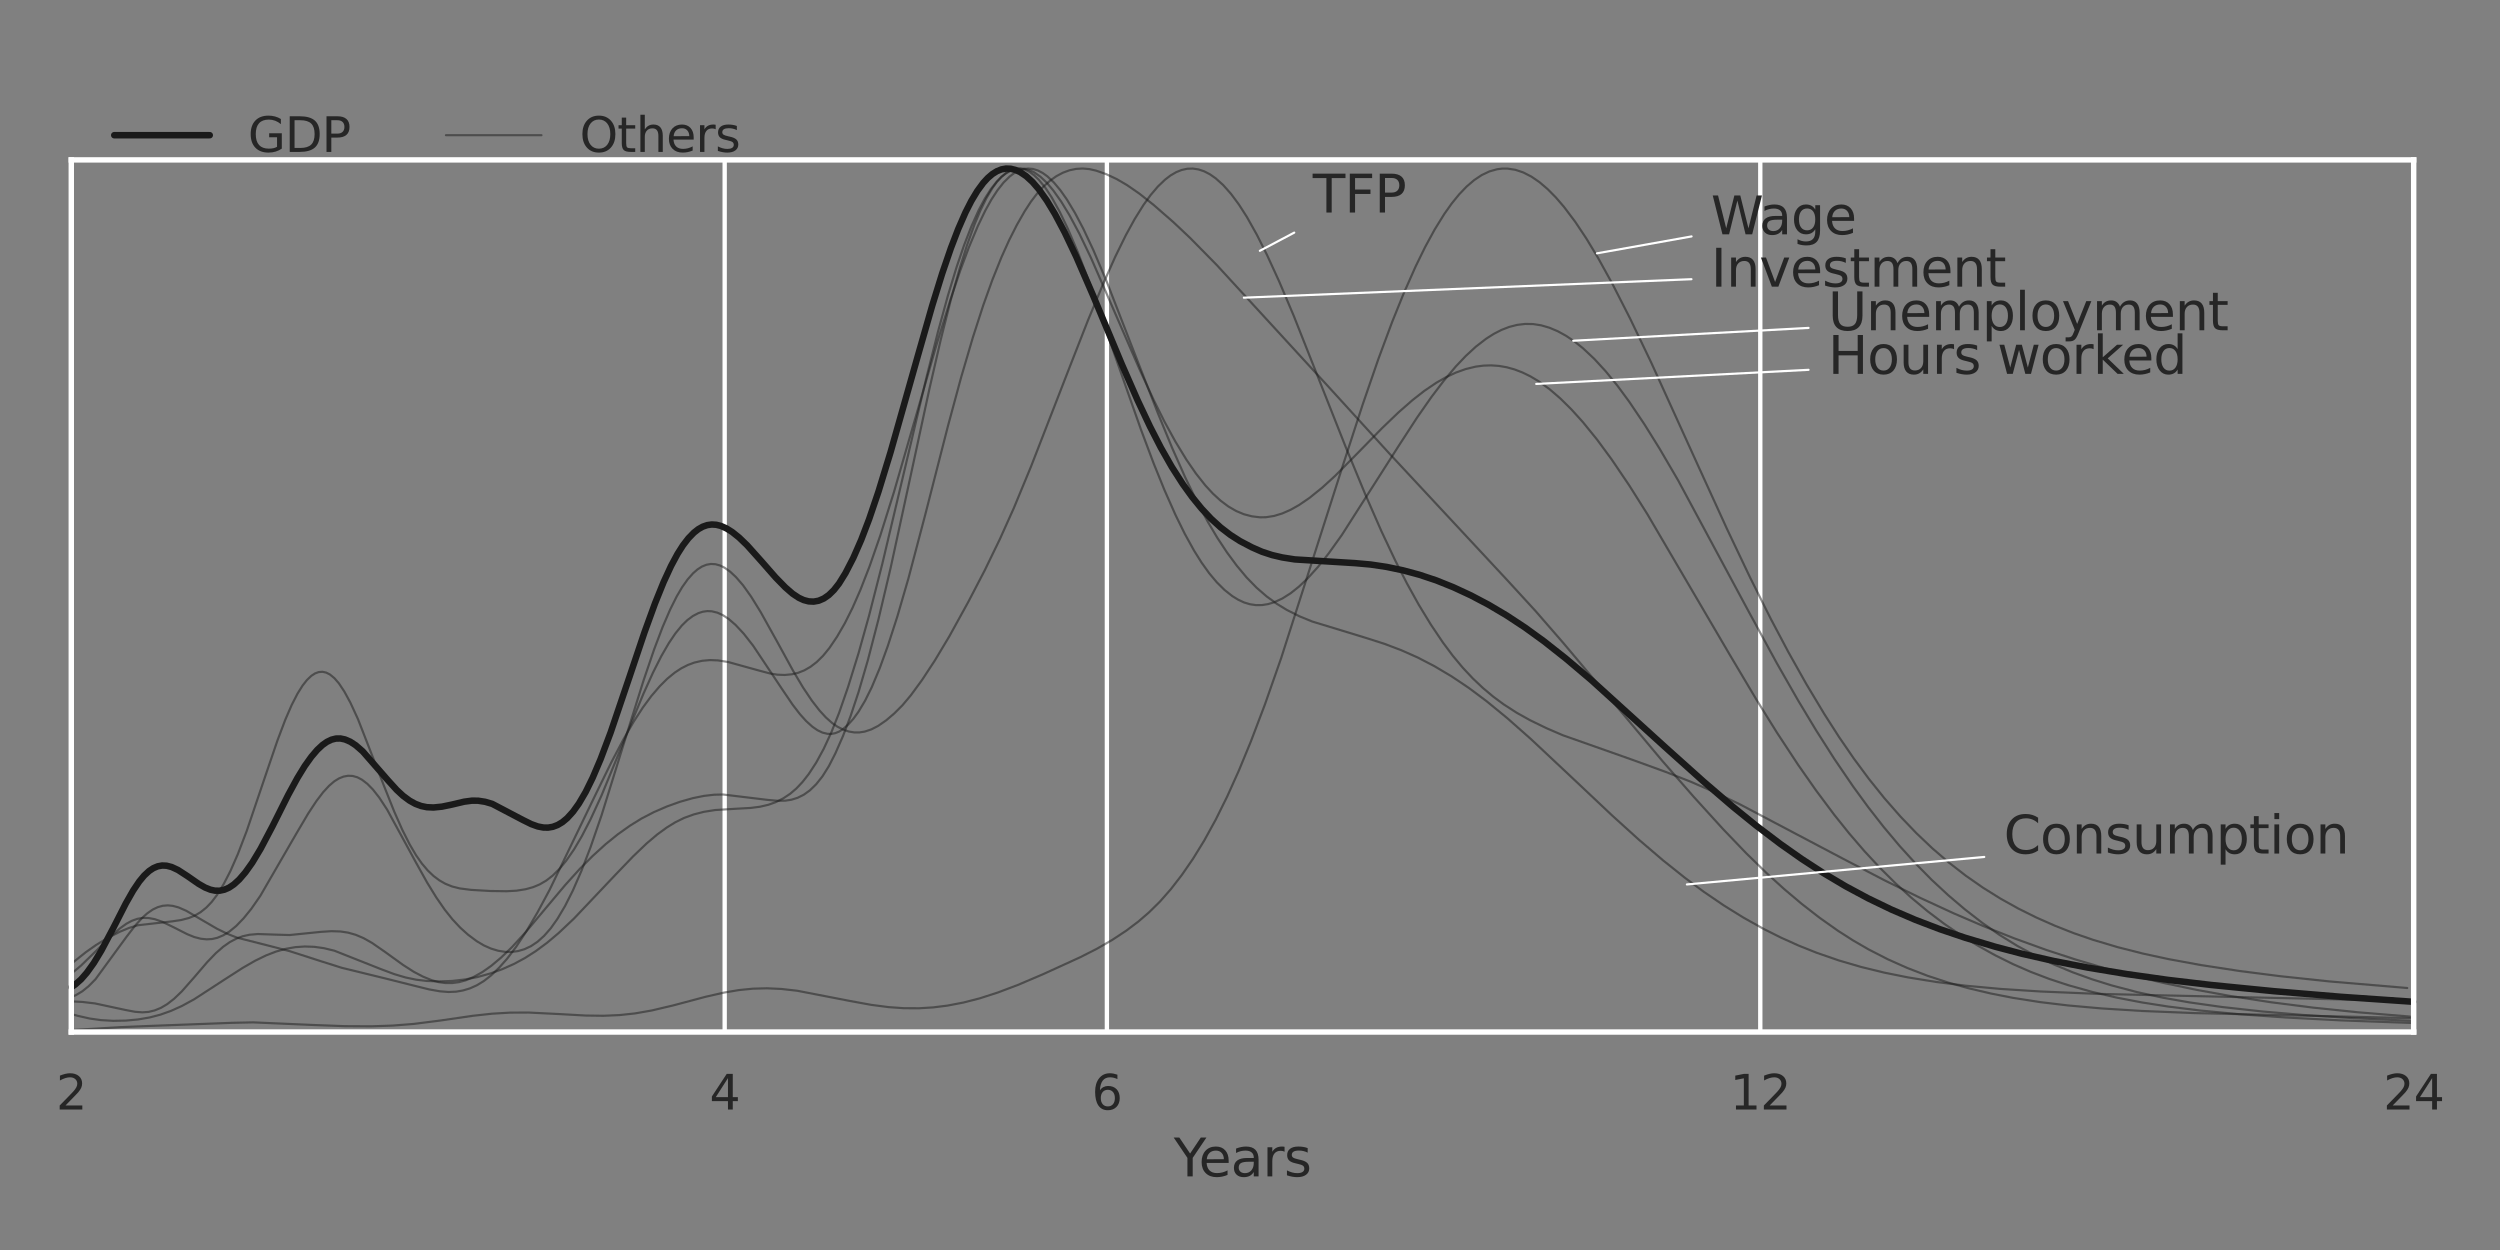 <?xml version="1.0" encoding="utf-8" standalone="no"?>
<!DOCTYPE svg PUBLIC "-//W3C//DTD SVG 1.1//EN"
  "http://www.w3.org/Graphics/SVG/1.1/DTD/svg11.dtd">
<svg xmlns:xlink="http://www.w3.org/1999/xlink" width="576pt" height="288pt" viewBox="0 0 576 288" xmlns="http://www.w3.org/2000/svg" version="1.1">
 <rect x="0" y="0" width="576" height="288" fill="#808080" stroke="none"/>
 <defs>
  <style type="text/css">*{stroke-linejoin: round; stroke-linecap: butt}</style>
 </defs>
 <g id="figure_1">
  <g id="patch_1">
   <path d="M 0 288 
L 576 288 
L 576 0 
L 0 0 
L 0 288 
z
" style="fill: none"/>
  </g>
  <g id="axes_1">
   <g id="patch_2">
    <path d="M 16.425 237.78 
L 556.11 237.78 
L 556.11 36.836 
L 16.425 36.836 
L 16.425 237.78 
z
" style="fill: none"/>
   </g>
   <g id="matplotlib.axis_1">
    <g id="xtick_1">
     <g id="line2d_1">
      <path d="M 16.425 237.78 
L 16.425 36.836 
" clip-path="url(#pf09bef7dad)" style="fill: none; stroke: #ffffff; stroke-linecap: round"/>
     </g>
     <g id="text_1">
      <!-- 2 -->
      <g style="fill: #262626" transform="translate(12.926 255.638) scale(0.11 -0.11)">
       <defs>
        <path id="DejaVuSans-32" d="M 1228 531 
L 3431 531 
L 3431 0 
L 469 0 
L 469 531 
Q 828 903 1448 1529 
Q 2069 2156 2228 2338 
Q 2531 2678 2651 2914 
Q 2772 3150 2772 3378 
Q 2772 3750 2511 3984 
Q 2250 4219 1831 4219 
Q 1534 4219 1204 4116 
Q 875 4013 500 3803 
L 500 4441 
Q 881 4594 1212 4672 
Q 1544 4750 1819 4750 
Q 2544 4750 2975 4387 
Q 3406 4025 3406 3419 
Q 3406 3131 3298 2873 
Q 3191 2616 2906 2266 
Q 2828 2175 2409 1742 
Q 1991 1309 1228 531 
z
" transform="scale(0.016)"/>
       </defs>
       <use xlink:href="#DejaVuSans-32"/>
      </g>
     </g>
    </g>
    <g id="xtick_2">
     <g id="line2d_2">
      <path d="M 166.966 237.78 
L 166.966 36.836 
" clip-path="url(#pf09bef7dad)" style="fill: none; stroke: #ffffff; stroke-linecap: round"/>
     </g>
     <g id="text_2">
      <!-- 4 -->
      <g style="fill: #262626" transform="translate(163.467 255.638) scale(0.11 -0.11)">
       <defs>
        <path id="DejaVuSans-34" d="M 2419 4116 
L 825 1625 
L 2419 1625 
L 2419 4116 
z
M 2253 4666 
L 3047 4666 
L 3047 1625 
L 3713 1625 
L 3713 1100 
L 3047 1100 
L 3047 0 
L 2419 0 
L 2419 1100 
L 313 1100 
L 313 1709 
L 2253 4666 
z
" transform="scale(0.016)"/>
       </defs>
       <use xlink:href="#DejaVuSans-34"/>
      </g>
     </g>
    </g>
    <g id="xtick_3">
     <g id="line2d_3">
      <path d="M 255.027 237.78 
L 255.027 36.836 
" clip-path="url(#pf09bef7dad)" style="fill: none; stroke: #ffffff; stroke-linecap: round"/>
     </g>
     <g id="text_3">
      <!-- 6 -->
      <g style="fill: #262626" transform="translate(251.528 255.638) scale(0.11 -0.11)">
       <defs>
        <path id="DejaVuSans-36" d="M 2113 2584 
Q 1688 2584 1439 2293 
Q 1191 2003 1191 1497 
Q 1191 994 1439 701 
Q 1688 409 2113 409 
Q 2538 409 2786 701 
Q 3034 994 3034 1497 
Q 3034 2003 2786 2293 
Q 2538 2584 2113 2584 
z
M 3366 4563 
L 3366 3988 
Q 3128 4100 2886 4159 
Q 2644 4219 2406 4219 
Q 1781 4219 1451 3797 
Q 1122 3375 1075 2522 
Q 1259 2794 1537 2939 
Q 1816 3084 2150 3084 
Q 2853 3084 3261 2657 
Q 3669 2231 3669 1497 
Q 3669 778 3244 343 
Q 2819 -91 2113 -91 
Q 1303 -91 875 529 
Q 447 1150 447 2328 
Q 447 3434 972 4092 
Q 1497 4750 2381 4750 
Q 2619 4750 2861 4703 
Q 3103 4656 3366 4563 
z
" transform="scale(0.016)"/>
       </defs>
       <use xlink:href="#DejaVuSans-36"/>
      </g>
     </g>
    </g>
    <g id="xtick_4">
     <g id="line2d_4">
      <path d="M 405.569 237.78 
L 405.569 36.836 
" clip-path="url(#pf09bef7dad)" style="fill: none; stroke: #ffffff; stroke-linecap: round"/>
     </g>
     <g id="text_4">
      <!-- 12 -->
      <g style="fill: #262626" transform="translate(398.57 255.638) scale(0.11 -0.11)">
       <defs>
        <path id="DejaVuSans-31" d="M 794 531 
L 1825 531 
L 1825 4091 
L 703 3866 
L 703 4441 
L 1819 4666 
L 2450 4666 
L 2450 531 
L 3481 531 
L 3481 0 
L 794 0 
L 794 531 
z
" transform="scale(0.016)"/>
       </defs>
       <use xlink:href="#DejaVuSans-31"/>
       <use xlink:href="#DejaVuSans-32" x="63.623"/>
      </g>
     </g>
    </g>
    <g id="xtick_5">
     <g id="line2d_5">
      <path d="M 556.11 237.78 
L 556.11 36.836 
" clip-path="url(#pf09bef7dad)" style="fill: none; stroke: #ffffff; stroke-linecap: round"/>
     </g>
     <g id="text_5">
      <!-- 24 -->
      <g style="fill: #262626" transform="translate(549.111 255.638) scale(0.11 -0.11)">
       <use xlink:href="#DejaVuSans-32"/>
       <use xlink:href="#DejaVuSans-34" x="63.623"/>
      </g>
     </g>
    </g>
    <g id="xtick_6"/>
    <g id="xtick_7"/>
    <g id="xtick_8"/>
    <g id="xtick_9"/>
    <g id="xtick_10"/>
    <g id="xtick_11"/>
    <g id="xtick_12"/>
    <g id="xtick_13"/>
    <g id="xtick_14"/>
    <g id="text_6">
     <!-- Years -->
     <g style="fill: #262626" transform="translate(270.437 271.044) scale(0.12 -0.12)">
      <defs>
       <path id="DejaVuSans-59" d="M -13 4666 
L 666 4666 
L 1959 2747 
L 3244 4666 
L 3922 4666 
L 2272 2222 
L 2272 0 
L 1638 0 
L 1638 2222 
L -13 4666 
z
" transform="scale(0.016)"/>
       <path id="DejaVuSans-65" d="M 3597 1894 
L 3597 1613 
L 953 1613 
Q 991 1019 1311 708 
Q 1631 397 2203 397 
Q 2534 397 2845 478 
Q 3156 559 3463 722 
L 3463 178 
Q 3153 47 2828 -22 
Q 2503 -91 2169 -91 
Q 1331 -91 842 396 
Q 353 884 353 1716 
Q 353 2575 817 3079 
Q 1281 3584 2069 3584 
Q 2775 3584 3186 3129 
Q 3597 2675 3597 1894 
z
M 3022 2063 
Q 3016 2534 2758 2815 
Q 2500 3097 2075 3097 
Q 1594 3097 1305 2825 
Q 1016 2553 972 2059 
L 3022 2063 
z
" transform="scale(0.016)"/>
       <path id="DejaVuSans-61" d="M 2194 1759 
Q 1497 1759 1228 1600 
Q 959 1441 959 1056 
Q 959 750 1161 570 
Q 1363 391 1709 391 
Q 2188 391 2477 730 
Q 2766 1069 2766 1631 
L 2766 1759 
L 2194 1759 
z
M 3341 1997 
L 3341 0 
L 2766 0 
L 2766 531 
Q 2569 213 2275 61 
Q 1981 -91 1556 -91 
Q 1019 -91 701 211 
Q 384 513 384 1019 
Q 384 1609 779 1909 
Q 1175 2209 1959 2209 
L 2766 2209 
L 2766 2266 
Q 2766 2663 2505 2880 
Q 2244 3097 1772 3097 
Q 1472 3097 1187 3025 
Q 903 2953 641 2809 
L 641 3341 
Q 956 3463 1253 3523 
Q 1550 3584 1831 3584 
Q 2591 3584 2966 3190 
Q 3341 2797 3341 1997 
z
" transform="scale(0.016)"/>
       <path id="DejaVuSans-72" d="M 2631 2963 
Q 2534 3019 2420 3045 
Q 2306 3072 2169 3072 
Q 1681 3072 1420 2755 
Q 1159 2438 1159 1844 
L 1159 0 
L 581 0 
L 581 3500 
L 1159 3500 
L 1159 2956 
Q 1341 3275 1631 3429 
Q 1922 3584 2338 3584 
Q 2397 3584 2469 3576 
Q 2541 3569 2628 3553 
L 2631 2963 
z
" transform="scale(0.016)"/>
       <path id="DejaVuSans-73" d="M 2834 3397 
L 2834 2853 
Q 2591 2978 2328 3040 
Q 2066 3103 1784 3103 
Q 1356 3103 1142 2972 
Q 928 2841 928 2578 
Q 928 2378 1081 2264 
Q 1234 2150 1697 2047 
L 1894 2003 
Q 2506 1872 2764 1633 
Q 3022 1394 3022 966 
Q 3022 478 2636 193 
Q 2250 -91 1575 -91 
Q 1294 -91 989 -36 
Q 684 19 347 128 
L 347 722 
Q 666 556 975 473 
Q 1284 391 1588 391 
Q 1994 391 2212 530 
Q 2431 669 2431 922 
Q 2431 1156 2273 1281 
Q 2116 1406 1581 1522 
L 1381 1569 
Q 847 1681 609 1914 
Q 372 2147 372 2553 
Q 372 3047 722 3315 
Q 1072 3584 1716 3584 
Q 2034 3584 2315 3537 
Q 2597 3491 2834 3397 
z
" transform="scale(0.016)"/>
      </defs>
      <use xlink:href="#DejaVuSans-59"/>
      <use xlink:href="#DejaVuSans-65" x="47.834"/>
      <use xlink:href="#DejaVuSans-61" x="109.357"/>
      <use xlink:href="#DejaVuSans-72" x="170.637"/>
      <use xlink:href="#DejaVuSans-73" x="211.75"/>
     </g>
    </g>
   </g>
   <g id="matplotlib.axis_2"/>
   <g id="line2d_6">
    <path d="M 555.993 230.811 
L 539.336 229.659 
L 523.867 228.366 
L 509.426 226.937 
L 499.496 225.764 
L 490 224.428 
L 480.902 222.915 
L 473.242 221.424 
L 465.843 219.744 
L 459.696 218.128 
L 452.738 216.049 
L 446.946 214.087 
L 441.304 211.934 
L 435.806 209.573 
L 430.443 206.99 
L 425.209 204.18 
L 420.099 201.141 
L 415.106 197.896 
L 410.225 194.465 
L 404.666 190.252 
L 399.246 185.859 
L 392.47 180.044 
L 383.752 172.225 
L 366.642 156.695 
L 360.798 151.75 
L 355.733 147.748 
L 351.395 144.605 
L 347.142 141.802 
L 342.971 139.329 
L 338.879 137.171 
L 334.862 135.306 
L 330.918 133.72 
L 327.045 132.428 
L 323.239 131.402 
L 319.499 130.62 
L 315.822 130.069 
L 312.207 129.745 
L 298.318 128.891 
L 295.454 128.438 
L 293.096 127.887 
L 290.763 127.121 
L 288.455 126.111 
L 285.717 124.675 
L 283.462 123.231 
L 281.23 121.516 
L 279.02 119.502 
L 276.833 117.169 
L 274.668 114.512 
L 272.524 111.536 
L 269.979 107.567 
L 267.463 103.149 
L 264.976 98.311 
L 262.11 92.239 
L 258.48 83.965 
L 251.785 67.936 
L 247.941 59.088 
L 245.29 53.513 
L 243.043 49.279 
L 241.189 46.209 
L 239.35 43.617 
L 237.89 41.922 
L 236.439 40.59 
L 234.998 39.622 
L 233.924 39.14 
L 232.855 38.877 
L 231.791 38.838 
L 230.733 39.028 
L 229.679 39.451 
L 228.631 40.109 
L 227.588 41.003 
L 226.549 42.132 
L 225.173 44.001 
L 223.804 46.276 
L 222.445 48.945 
L 220.757 52.805 
L 219.083 57.17 
L 217.09 62.982 
L 214.789 70.399 
L 211.542 81.739 
L 205.191 104.157 
L 202.393 113.289 
L 200.241 119.629 
L 198.413 124.411 
L 196.601 128.544 
L 194.803 132.029 
L 193.317 134.434 
L 192.135 135.943 
L 190.959 137.092 
L 189.79 137.904 
L 188.627 138.404 
L 187.47 138.613 
L 186.32 138.557 
L 185.175 138.256 
L 184.037 137.731 
L 182.622 136.791 
L 180.936 135.328 
L 178.708 133.049 
L 175.409 129.288 
L 172.16 125.656 
L 170.286 123.849 
L 168.693 122.572 
L 167.374 121.742 
L 166.064 121.165 
L 165.021 120.906 
L 163.983 120.843 
L 162.95 120.985 
L 161.922 121.342 
L 160.898 121.918 
L 159.88 122.716 
L 158.614 124.017 
L 157.355 125.653 
L 156.103 127.623 
L 154.61 130.398 
L 152.881 134.147 
L 150.923 138.993 
L 148.499 145.657 
L 145.15 155.606 
L 140.686 168.773 
L 138.373 174.911 
L 136.54 179.219 
L 134.949 182.451 
L 133.37 185.149 
L 132.025 187.024 
L 130.689 188.496 
L 129.581 189.422 
L 128.479 190.082 
L 127.383 190.494 
L 126.292 190.681 
L 125.207 190.666 
L 123.911 190.418 
L 122.41 189.879 
L 120.494 188.933 
L 113.407 185.212 
L 111.772 184.733 
L 110.15 184.482 
L 108.74 184.473 
L 106.941 184.709 
L 104.172 185.365 
L 101.826 185.853 
L 99.891 186.046 
L 98.354 185.979 
L 97.019 185.703 
L 95.692 185.202 
L 94.373 184.472 
L 92.875 183.368 
L 91.387 181.985 
L 89.358 179.752 
L 83.562 173.108 
L 81.959 171.712 
L 80.72 170.901 
L 79.489 170.368 
L 78.439 170.147 
L 77.394 170.164 
L 76.354 170.426 
L 75.319 170.928 
L 74.288 171.656 
L 73.093 172.773 
L 71.734 174.363 
L 70.216 176.489 
L 68.542 179.22 
L 66.384 183.182 
L 62.78 190.372 
L 60.036 195.576 
L 58.12 198.765 
L 56.536 200.988 
L 55.12 202.64 
L 53.869 203.782 
L 52.78 204.511 
L 51.697 204.986 
L 50.619 205.218 
L 49.547 205.21 
L 48.479 204.982 
L 47.266 204.497 
L 45.759 203.639 
L 43.22 201.875 
L 41.005 200.436 
L 39.541 199.758 
L 38.376 199.459 
L 37.362 199.414 
L 36.353 199.596 
L 35.348 200.015 
L 34.349 200.679 
L 33.212 201.736 
L 32.08 203.101 
L 30.675 205.19 
L 29 208.131 
L 26.236 213.551 
L 23.372 218.973 
L 21.618 221.869 
L 20.011 224.106 
L 18.681 225.637 
L 17.36 226.811 
L 16.439 227.457 
L 16.439 227.457 
" style="fill: none; stroke: #1a1a1a; stroke-width: 1.5; stroke-linecap: round"/>
   </g>
   <g id="line2d_7">
    <path d="M 554.624 227.637 
L 536.639 226.115 
L 525.427 224.923 
L 516.07 223.727 
L 507.1 222.353 
L 499.695 220.993 
L 493.712 219.697 
L 487.889 218.22 
L 482.218 216.53 
L 477.785 214.997 
L 473.441 213.284 
L 469.183 211.398 
L 465.006 209.322 
L 460.908 207.039 
L 456.886 204.528 
L 452.937 201.776 
L 449.058 198.766 
L 445.248 195.488 
L 441.503 191.931 
L 437.822 188.087 
L 434.202 183.952 
L 430.642 179.521 
L 427.139 174.794 
L 423.691 169.774 
L 420.298 164.473 
L 416.129 157.522 
L 412.039 150.237 
L 408.024 142.653 
L 403.303 133.227 
L 397.921 121.914 
L 391.191 107.182 
L 380.42 83.493 
L 375.57 73.381 
L 371.498 65.405 
L 368.162 59.371 
L 365.529 55.009 
L 362.928 51.103 
L 360.358 47.688 
L 358.45 45.469 
L 356.558 43.557 
L 354.683 41.96 
L 352.824 40.686 
L 350.981 39.74 
L 349.154 39.125 
L 347.341 38.845 
L 346.141 38.844 
L 344.948 38.992 
L 343.17 39.493 
L 341.407 40.326 
L 339.658 41.488 
L 337.923 42.97 
L 336.201 44.765 
L 334.493 46.862 
L 332.799 49.249 
L 330.56 52.86 
L 328.343 56.927 
L 326.15 61.411 
L 323.438 67.533 
L 320.76 74.152 
L 317.589 82.683 
L 313.948 93.243 
L 309.354 107.371 
L 295.179 151.628 
L 291.427 162.333 
L 288.195 170.845 
L 285.463 177.472 
L 282.765 183.471 
L 280.101 188.851 
L 277.468 193.636 
L 274.867 197.864 
L 272.297 201.589 
L 269.756 204.875 
L 267.246 207.729 
L 264.763 210.18 
L 262.309 212.299 
L 259.481 214.434 
L 256.293 216.534 
L 252.761 218.575 
L 248.903 220.536 
L 240.282 224.476 
L 234.481 226.945 
L 229.878 228.683 
L 225.715 230.025 
L 221.967 230.988 
L 218.283 231.692 
L 214.988 232.106 
L 211.741 232.305 
L 208.225 232.286 
L 204.765 232.044 
L 200.746 231.521 
L 195.899 230.637 
L 183.669 228.266 
L 180.018 227.855 
L 176.702 227.704 
L 173.436 227.794 
L 170.219 228.117 
L 166.786 228.696 
L 162.634 229.643 
L 155.057 231.659 
L 150.149 232.817 
L 146.3 233.492 
L 142.754 233.872 
L 139.033 234.035 
L 134.922 233.98 
L 128.898 233.643 
L 121.755 233.289 
L 117.538 233.31 
L 113.401 233.552 
L 108.94 234.038 
L 101.443 235.131 
L 95.325 235.912 
L 90.477 236.297 
L 85.556 236.462 
L 79.512 236.43 
L 72.272 236.161 
L 58.319 235.554 
L 53.445 235.659 
L 33.552 236.414 
L 27.675 236.663 
L 16.507 237.325 
L 16.507 237.325 
" style="fill: none; stroke: #1a1a1a; stroke-opacity: 0.5; stroke-width: 0.5; stroke-linecap: round"/>
   </g>
   <g id="line2d_8">
    <path d="M 554.554 230.603 
L 512.111 229.646 
L 483.271 228.986 
L 470.17 228.44 
L 460.838 227.84 
L 452.867 227.101 
L 446.125 226.249 
L 439.586 225.19 
L 434.133 224.091 
L 428.814 222.791 
L 423.622 221.271 
L 418.551 219.515 
L 414.414 217.864 
L 410.355 216.038 
L 406.369 214.036 
L 401.682 211.411 
L 397.093 208.562 
L 392.6 205.499 
L 388.197 202.241 
L 383.171 198.232 
L 377.566 193.438 
L 371.428 187.881 
L 362.213 179.189 
L 352.755 170.313 
L 347.272 165.462 
L 342.511 161.559 
L 338.43 158.508 
L 334.424 155.821 
L 330.49 153.484 
L 326.627 151.483 
L 322.831 149.798 
L 319.1 148.387 
L 314.913 147.036 
L 302.326 143.195 
L 299.411 141.999 
L 296.534 140.557 
L 294.166 139.113 
L 291.823 137.405 
L 289.505 135.394 
L 287.212 133.041 
L 284.942 130.318 
L 282.696 127.275 
L 280.473 123.913 
L 278.273 120.213 
L 275.661 115.334 
L 273.081 110.008 
L 270.108 103.306 
L 266.761 95.165 
L 261.834 82.521 
L 255.04 65.014 
L 251.915 57.641 
L 249.6 52.716 
L 247.69 49.089 
L 245.797 45.948 
L 244.293 43.813 
L 242.801 42.034 
L 241.318 40.632 
L 240.213 39.839 
L 239.113 39.272 
L 238.019 38.934 
L 236.931 38.826 
L 235.847 38.946 
L 234.77 39.294 
L 233.697 39.867 
L 232.63 40.664 
L 231.215 42.067 
L 229.809 43.847 
L 228.412 45.991 
L 227.025 48.482 
L 225.302 52.054 
L 223.253 56.933 
L 221.224 62.383 
L 218.879 69.347 
L 215.902 79.007 
L 211.672 93.662 
L 205.948 113.435 
L 202.832 123.34 
L 200.371 130.422 
L 198.24 135.901 
L 196.43 140.028 
L 194.635 143.621 
L 192.855 146.695 
L 191.089 149.308 
L 189.629 151.096 
L 188.178 152.526 
L 186.737 153.633 
L 185.305 154.452 
L 183.883 155.015 
L 182.469 155.355 
L 180.786 155.513 
L 179.115 155.446 
L 177.457 155.182 
L 174.722 154.454 
L 167.767 152.525 
L 165.411 152.156 
L 163.595 152.081 
L 161.795 152.242 
L 160.01 152.648 
L 158.491 153.208 
L 156.983 153.974 
L 155.485 154.953 
L 153.75 156.369 
L 152.03 158.077 
L 150.08 160.348 
L 148.147 162.965 
L 145.993 166.289 
L 143.624 170.38 
L 140.816 175.713 
L 137.127 183.254 
L 126.639 204.996 
L 123.826 210.246 
L 121.261 214.594 
L 118.935 218.115 
L 116.843 220.882 
L 114.977 222.985 
L 113.127 224.747 
L 111.495 226.016 
L 109.876 227.005 
L 108.269 227.725 
L 106.673 228.203 
L 105.089 228.481 
L 103.321 228.552 
L 101.373 228.4 
L 98.867 227.958 
L 95.444 227.11 
L 88.938 225.475 
L 78.743 222.982 
L 74.076 221.507 
L 66.679 219.128 
L 62.423 218.021 
L 54.623 216.04 
L 52.445 215.18 
L 49.982 213.975 
L 47.094 212.293 
L 42.905 209.839 
L 41.135 209.069 
L 39.816 208.712 
L 38.651 208.596 
L 37.492 208.694 
L 36.339 209.013 
L 35.192 209.561 
L 33.909 210.448 
L 32.634 211.603 
L 31.085 213.325 
L 29.129 215.866 
L 22.017 225.598 
L 20.408 227.231 
L 18.944 228.408 
L 17.489 229.28 
L 16.437 229.73 
L 16.437 229.73 
" style="fill: none; stroke: #1a1a1a; stroke-opacity: 0.5; stroke-width: 0.5; stroke-linecap: round"/>
   </g>
   <g id="line2d_9">
    <path d="M 555.993 235.704 
L 539.336 235.095 
L 526.599 234.429 
L 515.871 233.667 
L 506.901 232.823 
L 499.496 231.903 
L 493.512 230.965 
L 487.689 229.849 
L 482.019 228.529 
L 476.492 226.978 
L 472.17 225.551 
L 467.932 223.939 
L 463.775 222.126 
L 459.696 220.099 
L 455.693 217.877 
L 451.762 215.452 
L 447.9 212.811 
L 444.107 209.944 
L 440.378 206.842 
L 436.712 203.501 
L 433.108 199.921 
L 429.562 196.101 
L 426.073 192.047 
L 422.639 187.765 
L 418.422 182.122 
L 414.285 176.211 
L 409.422 168.816 
L 404.666 161.171 
L 398.482 150.763 
L 379.521 118.411 
L 375.371 111.834 
L 371.299 105.812 
L 367.963 101.28 
L 364.677 97.233 
L 362.083 94.362 
L 359.521 91.826 
L 356.988 89.642 
L 354.484 87.834 
L 352.625 86.724 
L 350.782 85.82 
L 348.955 85.119 
L 347.142 84.616 
L 345.345 84.306 
L 343.562 84.183 
L 341.794 84.239 
L 340.04 84.466 
L 337.723 85.021 
L 335.431 85.843 
L 333.163 86.91 
L 330.918 88.192 
L 328.144 90.072 
L 325.406 92.215 
L 322.164 95.058 
L 318.442 98.63 
L 312.72 104.475 
L 307.645 109.604 
L 304.656 112.336 
L 301.708 114.714 
L 299.281 116.371 
L 297.359 117.453 
L 295.454 118.293 
L 293.565 118.871 
L 291.693 119.166 
L 290.299 119.19 
L 288.455 118.965 
L 286.626 118.491 
L 284.812 117.735 
L 283.014 116.691 
L 281.23 115.356 
L 279.46 113.733 
L 277.705 111.831 
L 275.531 109.082 
L 273.379 105.954 
L 270.824 101.767 
L 268.298 97.157 
L 265.802 92.143 
L 262.517 85.015 
L 257.682 73.899 
L 251.398 59.488 
L 248.704 53.87 
L 246.422 49.611 
L 244.539 46.51 
L 242.671 43.868 
L 241.189 42.117 
L 239.716 40.715 
L 238.254 39.687 
L 237.163 39.178 
L 236.078 38.894 
L 234.998 38.826 
L 233.924 38.971 
L 232.855 39.337 
L 231.791 39.929 
L 230.733 40.752 
L 229.679 41.809 
L 228.283 43.582 
L 226.895 45.771 
L 225.516 48.367 
L 223.804 52.167 
L 222.106 56.55 
L 220.421 61.477 
L 218.417 68.045 
L 216.101 76.467 
L 213.484 86.841 
L 209.617 103.176 
L 203.322 129.748 
L 200.241 141.804 
L 197.807 150.497 
L 195.401 158.254 
L 193.317 164.27 
L 191.546 168.718 
L 189.79 172.514 
L 188.048 175.709 
L 186.32 178.356 
L 184.89 180.177 
L 183.469 181.679 
L 182.058 182.885 
L 180.377 183.993 
L 178.708 184.822 
L 177.052 185.415 
L 175.137 185.865 
L 172.967 186.147 
L 169.488 186.341 
L 164.761 186.635 
L 162.178 187.044 
L 159.88 187.634 
L 157.606 188.455 
L 155.604 189.443 
L 153.621 190.662 
L 151.411 192.276 
L 148.981 194.332 
L 145.863 197.313 
L 141.852 201.49 
L 132.249 211.63 
L 128.699 214.978 
L 126.074 217.191 
L 123.481 219.111 
L 120.918 220.749 
L 118.386 222.108 
L 115.675 223.32 
L 112.997 224.282 
L 109.948 225.128 
L 107.141 225.667 
L 104.172 226.008 
L 101.244 226.118 
L 98.354 226.015 
L 95.881 225.721 
L 93.435 225.208 
L 90.832 224.436 
L 87.712 223.266 
L 77.046 219.043 
L 74.631 218.46 
L 72.412 218.149 
L 70.216 218.074 
L 68.042 218.223 
L 65.889 218.597 
L 63.594 219.24 
L 61.323 220.118 
L 58.757 221.366 
L 55.905 223.009 
L 51.851 225.614 
L 44.71 230.248 
L 41.888 231.785 
L 39.395 232.908 
L 36.929 233.786 
L 34.491 234.421 
L 31.798 234.885 
L 29 235.143 
L 26.099 235.199 
L 23.237 235.033 
L 20.679 234.672 
L 17.887 234.039 
L 16.439 233.636 
L 16.439 233.636 
" style="fill: none; stroke: #1a1a1a; stroke-opacity: 0.5; stroke-width: 0.5; stroke-linecap: round"/>
   </g>
   <g id="line2d_10">
    <path d="M 555.993 234.592 
L 505.649 233.419 
L 493.512 232.926 
L 484.269 232.348 
L 476.492 231.657 
L 470.04 230.885 
L 463.775 229.904 
L 458.688 228.903 
L 453.718 227.736 
L 448.859 226.384 
L 444.107 224.822 
L 439.456 223.031 
L 434.903 220.995 
L 430.443 218.7 
L 426.94 216.67 
L 423.492 214.465 
L 419.259 211.468 
L 415.106 208.243 
L 411.031 204.805 
L 407.031 201.169 
L 402.326 196.581 
L 396.964 190.993 
L 390.257 183.615 
L 383.041 175.363 
L 373.325 163.757 
L 360.159 148.109 
L 353.863 140.863 
L 347.142 133.532 
L 320.029 104.408 
L 306.644 89.723 
L 280.343 61.066 
L 274.237 54.859 
L 270.401 51.234 
L 265.802 47.222 
L 262.517 44.617 
L 259.684 42.656 
L 257.284 41.256 
L 254.91 40.141 
L 252.562 39.32 
L 251.011 38.963 
L 249.47 38.826 
L 247.941 38.913 
L 246.422 39.229 
L 244.914 39.781 
L 243.416 40.575 
L 241.929 41.626 
L 240.451 42.946 
L 238.984 44.551 
L 237.526 46.46 
L 236.078 48.683 
L 234.282 51.828 
L 232.5 55.35 
L 230.733 59.269 
L 228.631 64.507 
L 226.549 70.314 
L 224.146 77.752 
L 221.431 86.988 
L 218.417 98.12 
L 213.159 118.65 
L 209.298 133.276 
L 206.762 141.99 
L 204.566 148.785 
L 202.702 153.918 
L 200.854 158.329 
L 199.325 161.419 
L 197.807 163.969 
L 196.601 165.628 
L 195.401 166.962 
L 194.208 167.994 
L 193.317 168.564 
L 192.43 168.925 
L 191.546 169.091 
L 190.666 169.074 
L 189.499 168.791 
L 188.337 168.236 
L 187.182 167.439 
L 185.747 166.143 
L 184.321 164.564 
L 182.622 162.358 
L 180.098 158.636 
L 173.508 148.752 
L 171.355 146.001 
L 169.488 143.998 
L 167.901 142.626 
L 166.587 141.757 
L 165.281 141.157 
L 163.983 140.84 
L 162.95 140.796 
L 161.922 140.939 
L 160.898 141.268 
L 159.626 141.937 
L 158.361 142.878 
L 157.104 144.106 
L 155.604 145.945 
L 154.115 148.148 
L 152.39 151.127 
L 150.436 154.994 
L 148.258 159.817 
L 144.913 167.889 
L 138.603 183.247 
L 136.085 188.723 
L 134.045 192.671 
L 132.249 195.713 
L 130.467 198.291 
L 128.919 200.171 
L 127.383 201.699 
L 125.857 202.884 
L 124.342 203.768 
L 122.838 204.398 
L 121.131 204.873 
L 119.016 205.213 
L 116.713 205.34 
L 112.997 205.286 
L 108.54 205.028 
L 105.948 204.695 
L 104.172 204.248 
L 102.605 203.619 
L 101.244 202.84 
L 99.891 201.828 
L 98.546 200.549 
L 97.209 198.973 
L 95.881 197.082 
L 94.373 194.521 
L 92.688 191.182 
L 90.832 186.993 
L 88.442 180.995 
L 82.492 165.724 
L 80.72 161.876 
L 79.313 159.295 
L 78.09 157.458 
L 77.046 156.25 
L 76.008 155.398 
L 75.147 154.964 
L 74.288 154.78 
L 73.434 154.846 
L 72.582 155.157 
L 71.734 155.708 
L 70.721 156.673 
L 69.712 157.953 
L 68.542 159.824 
L 67.211 162.417 
L 65.724 165.839 
L 63.92 170.619 
L 61.323 178.231 
L 56.852 191.427 
L 54.806 196.768 
L 53.091 200.672 
L 51.543 203.678 
L 50.006 206.188 
L 48.784 207.797 
L 47.569 209.073 
L 46.21 210.171 
L 44.86 210.968 
L 43.518 211.508 
L 41.741 211.974 
L 39.687 212.279 
L 31.798 213.172 
L 29.696 213.807 
L 27.614 214.675 
L 24.732 216.145 
L 22.156 217.71 
L 19.745 219.407 
L 16.439 222.054 
L 16.439 222.054 
" style="fill: none; stroke: #1a1a1a; stroke-opacity: 0.5; stroke-width: 0.5; stroke-linecap: round"/>
   </g>
   <g id="line2d_11">
    <path d="M 555.289 234.219 
L 543.05 233.21 
L 532.879 232.15 
L 523.163 230.909 
L 513.863 229.475 
L 506.197 228.085 
L 498.792 226.542 
L 491.631 224.846 
L 484.699 222.998 
L 477.982 221.002 
L 471.466 218.865 
L 464.103 216.201 
L 456.981 213.372 
L 450.086 210.41 
L 442.465 206.895 
L 434.199 202.826 
L 424.505 197.784 
L 400.848 185.303 
L 394.751 182.383 
L 389.553 180.111 
L 383.762 177.843 
L 376.042 175.037 
L 360.094 169.407 
L 356.284 167.763 
L 352.539 165.941 
L 349.467 164.229 
L 346.438 162.278 
L 344.045 160.509 
L 341.678 158.528 
L 339.336 156.311 
L 337.019 153.837 
L 334.727 151.089 
L 332.459 148.05 
L 329.657 143.887 
L 326.89 139.343 
L 324.158 134.418 
L 321.46 129.132 
L 318.266 122.362 
L 314.598 113.992 
L 309.971 102.792 
L 304.944 90.1 
L 298.095 72.81 
L 294.75 64.913 
L 291.923 58.748 
L 289.595 54.114 
L 287.292 50.005 
L 285.467 47.156 
L 283.657 44.71 
L 281.862 42.68 
L 280.082 41.074 
L 278.756 40.151 
L 277.439 39.471 
L 276.129 39.033 
L 274.827 38.837 
L 273.533 38.882 
L 272.247 39.164 
L 270.968 39.679 
L 269.697 40.423 
L 268.433 41.386 
L 266.759 42.993 
L 265.098 44.95 
L 263.449 47.234 
L 261.406 50.513 
L 259.382 54.207 
L 256.978 59.103 
L 254.206 65.302 
L 250.694 73.74 
L 246.476 84.508 
L 237.55 107.482 
L 233.578 117.077 
L 230.381 124.189 
L 226.884 131.397 
L 223.1 138.667 
L 218.713 146.628 
L 215.397 152.159 
L 212.455 156.645 
L 209.874 160.171 
L 207.957 162.456 
L 206.058 164.362 
L 204.174 165.966 
L 202.308 167.257 
L 200.764 168.05 
L 199.231 168.56 
L 198.013 168.752 
L 196.801 168.748 
L 195.596 168.548 
L 194.398 168.156 
L 192.909 167.408 
L 191.726 166.583 
L 190.255 165.271 
L 188.795 163.676 
L 187.055 161.432 
L 185.043 158.431 
L 182.765 154.613 
L 179.115 147.953 
L 175.252 141.009 
L 173.074 137.487 
L 171.187 134.838 
L 169.582 132.976 
L 168.254 131.733 
L 166.933 130.796 
L 165.883 130.283 
L 164.838 129.994 
L 163.797 129.937 
L 162.762 130.117 
L 161.731 130.535 
L 160.705 131.193 
L 159.685 132.085 
L 158.415 133.521 
L 157.153 135.306 
L 155.899 137.444 
L 154.402 140.438 
L 152.67 144.457 
L 150.707 149.634 
L 148.277 156.773 
L 145.159 166.718 
L 138.592 187.856 
L 136.065 195.184 
L 134.019 200.511 
L 131.992 205.162 
L 130.207 208.706 
L 128.436 211.699 
L 126.898 213.867 
L 125.37 215.614 
L 123.854 216.974 
L 122.348 217.986 
L 120.852 218.69 
L 119.367 219.125 
L 117.892 219.331 
L 116.426 219.314 
L 114.764 219.05 
L 113.113 218.549 
L 111.476 217.821 
L 109.851 216.855 
L 107.836 215.352 
L 106.038 213.733 
L 104.256 211.827 
L 102.488 209.615 
L 100.54 206.801 
L 98.417 203.351 
L 95.745 198.554 
L 89.206 186.556 
L 87.373 183.754 
L 85.918 181.903 
L 84.652 180.611 
L 83.394 179.642 
L 82.322 179.083 
L 81.255 178.782 
L 80.193 178.734 
L 79.136 178.932 
L 78.084 179.358 
L 77.037 180.004 
L 75.823 181.038 
L 74.443 182.54 
L 72.9 184.563 
L 71.03 187.398 
L 68.339 191.954 
L 59.975 206.402 
L 57.893 209.401 
L 56.148 211.554 
L 54.416 213.351 
L 52.853 214.634 
L 51.457 215.491 
L 50.069 216.071 
L 48.843 216.354 
L 47.623 216.426 
L 46.26 216.284 
L 44.755 215.891 
L 43.111 215.225 
L 40.154 213.719 
L 37.382 212.371 
L 35.649 211.777 
L 34.215 211.507 
L 32.933 211.484 
L 31.659 211.695 
L 30.391 212.146 
L 29.131 212.822 
L 27.602 213.917 
L 25.67 215.614 
L 22.533 218.706 
L 18.641 222.497 
L 16.524 224.263 
L 16.524 224.263 
" style="fill: none; stroke: #1a1a1a; stroke-opacity: 0.5; stroke-width: 0.5; stroke-linecap: round"/>
   </g>
   <g id="line2d_12">
    <path d="M 556.002 235.214 
L 542.28 234.589 
L 530.771 233.856 
L 521.178 233.039 
L 511.991 232.018 
L 504.414 230.946 
L 498.295 229.865 
L 492.345 228.573 
L 486.553 227.046 
L 482.028 225.634 
L 477.595 224.036 
L 473.251 222.235 
L 468.993 220.212 
L 464.816 217.947 
L 460.718 215.42 
L 456.696 212.612 
L 452.747 209.549 
L 448.869 206.254 
L 445.058 202.713 
L 441.314 198.918 
L 437.632 194.864 
L 434.013 190.552 
L 430.452 185.991 
L 426.949 181.191 
L 422.648 174.881 
L 418.431 168.268 
L 414.294 161.4 
L 409.431 152.891 
L 403.113 141.302 
L 386.629 110.657 
L 382.342 103.328 
L 378.833 97.697 
L 375.38 92.566 
L 372.657 88.868 
L 369.967 85.562 
L 367.311 82.671 
L 364.686 80.213 
L 362.738 78.66 
L 360.808 77.36 
L 358.894 76.311 
L 356.997 75.513 
L 355.117 74.963 
L 353.253 74.667 
L 351.404 74.633 
L 349.571 74.851 
L 347.754 75.313 
L 345.952 76.009 
L 344.164 76.927 
L 342.391 78.055 
L 340.049 79.866 
L 337.733 81.995 
L 335.44 84.41 
L 332.609 87.774 
L 329.814 91.453 
L 326.506 96.192 
L 322.173 102.858 
L 309.164 123.253 
L 306.155 127.469 
L 303.678 130.599 
L 301.23 133.306 
L 299.29 135.146 
L 297.368 136.679 
L 295.463 137.889 
L 293.575 138.761 
L 292.169 139.186 
L 290.772 139.407 
L 289.384 139.421 
L 288.006 139.222 
L 286.635 138.807 
L 285.274 138.17 
L 283.92 137.337 
L 282.129 135.924 
L 280.353 134.164 
L 278.59 132.06 
L 276.842 129.62 
L 275.108 126.855 
L 272.96 122.968 
L 270.833 118.642 
L 268.308 112.946 
L 265.811 106.792 
L 262.934 99.129 
L 258.89 87.659 
L 251.02 65.151 
L 248.332 58.113 
L 246.053 52.745 
L 244.173 48.826 
L 242.309 45.475 
L 240.829 43.241 
L 239.359 41.436 
L 238.263 40.378 
L 237.172 39.587 
L 236.087 39.07 
L 235.008 38.838 
L 233.933 38.899 
L 232.864 39.244 
L 231.801 39.859 
L 230.742 40.747 
L 229.689 41.911 
L 228.64 43.351 
L 227.25 45.695 
L 225.869 48.517 
L 224.497 51.798 
L 222.793 56.513 
L 221.103 61.854 
L 219.092 68.992 
L 216.769 78.178 
L 214.145 89.561 
L 210.266 107.516 
L 205.2 130.842 
L 202.402 142.683 
L 199.944 152.143 
L 197.817 159.425 
L 196.009 164.877 
L 194.217 169.601 
L 192.439 173.642 
L 190.969 176.513 
L 189.508 178.845 
L 188.057 180.681 
L 186.616 182.081 
L 185.184 183.107 
L 183.762 183.813 
L 182.349 184.253 
L 180.945 184.473 
L 179.272 184.507 
L 176.787 184.287 
L 166.596 183.054 
L 164.51 183.105 
L 162.188 183.376 
L 159.635 183.893 
L 156.612 184.748 
L 153.63 185.82 
L 150.688 187.096 
L 147.786 188.6 
L 145.159 190.229 
L 142.329 192.238 
L 139.536 194.497 
L 136.55 197.213 
L 133.604 200.17 
L 130.254 203.874 
L 126.084 208.833 
L 121.14 214.736 
L 117.976 218.2 
L 115.477 220.601 
L 113.211 222.506 
L 111.172 223.942 
L 109.152 225.077 
L 107.349 225.849 
L 105.76 226.288 
L 104.181 226.498 
L 102.615 226.494 
L 101.059 226.28 
L 99.515 225.854 
L 97.409 224.995 
L 95.323 223.896 
L 92.884 222.334 
L 88.818 219.398 
L 85.727 217.255 
L 83.75 216.14 
L 81.968 215.384 
L 80.201 214.877 
L 78.448 214.611 
L 76.363 214.544 
L 73.955 214.699 
L 66.724 215.432 
L 63.93 215.354 
L 59.405 215.201 
L 57.494 215.364 
L 55.915 215.713 
L 54.503 216.234 
L 52.945 217.062 
L 51.398 218.15 
L 49.709 219.629 
L 47.73 221.686 
L 44.719 225.202 
L 41.898 228.405 
L 40.134 230.096 
L 38.53 231.35 
L 37.083 232.207 
L 35.644 232.797 
L 34.215 233.145 
L 32.796 233.245 
L 31.105 233.116 
L 28.87 232.692 
L 21.896 231.193 
L 18.956 230.845 
L 16.448 230.718 
L 16.448 230.718 
" style="fill: none; stroke: #1a1a1a; stroke-opacity: 0.5; stroke-width: 0.5; stroke-linecap: round"/>
   </g>
   <g id="patch_3">
    <path d="M 16.425 237.78 
L 16.425 36.836 
" style="fill: none; stroke: #ffffff; stroke-width: 1.25; stroke-linejoin: miter; stroke-linecap: square"/>
   </g>
   <g id="patch_4">
    <path d="M 556.11 237.78 
L 556.11 36.836 
" style="fill: none; stroke: #ffffff; stroke-width: 1.25; stroke-linejoin: miter; stroke-linecap: square"/>
   </g>
   <g id="patch_5">
    <path d="M 16.425 237.78 
L 556.11 237.78 
" style="fill: none; stroke: #ffffff; stroke-width: 1.25; stroke-linejoin: miter; stroke-linecap: square"/>
   </g>
   <g id="patch_6">
    <path d="M 16.425 36.836 
L 556.11 36.836 
" style="fill: none; stroke: #ffffff; stroke-width: 1.25; stroke-linejoin: miter; stroke-linecap: square"/>
   </g>
   <g id="patch_7">
    <path d="M 298.19 53.596 
Q 294.231 55.691 290.273 57.786 
" style="fill: none; stroke: #ffffff; stroke-width: 0.5; stroke-linecap: round"/>
   </g>
   <g id="text_7">
    <!-- TFP -->
    <g style="fill: #262626" transform="translate(302.458 48.968) scale(0.12 -0.12)">
     <defs>
      <path id="DejaVuSans-54" d="M -19 4666 
L 3928 4666 
L 3928 4134 
L 2272 4134 
L 2272 0 
L 1638 0 
L 1638 4134 
L -19 4134 
L -19 4666 
z
" transform="scale(0.016)"/>
      <path id="DejaVuSans-46" d="M 628 4666 
L 3309 4666 
L 3309 4134 
L 1259 4134 
L 1259 2759 
L 3109 2759 
L 3109 2228 
L 1259 2228 
L 1259 0 
L 628 0 
L 628 4666 
z
" transform="scale(0.016)"/>
      <path id="DejaVuSans-50" d="M 1259 4147 
L 1259 2394 
L 2053 2394 
Q 2494 2394 2734 2622 
Q 2975 2850 2975 3272 
Q 2975 3691 2734 3919 
Q 2494 4147 2053 4147 
L 1259 4147 
z
M 628 4666 
L 2053 4666 
Q 2838 4666 3239 4311 
Q 3641 3956 3641 3272 
Q 3641 2581 3239 2228 
Q 2838 1875 2053 1875 
L 1259 1875 
L 1259 0 
L 628 0 
L 628 4666 
z
" transform="scale(0.016)"/>
     </defs>
     <use xlink:href="#DejaVuSans-54"/>
     <use xlink:href="#DejaVuSans-46" x="61.084"/>
     <use xlink:href="#DejaVuSans-50" x="118.604"/>
    </g>
   </g>
   <g id="patch_8">
    <path d="M 389.71 64.327 
Q 338.151 66.456 286.592 68.586 
" style="fill: none; stroke: #ffffff; stroke-width: 0.5; stroke-linecap: round"/>
   </g>
   <g id="text_8">
    <!-- Investment -->
    <g style="fill: #262626" transform="translate(394.204 66.049) scale(0.12 -0.12)">
     <defs>
      <path id="DejaVuSans-49" d="M 628 4666 
L 1259 4666 
L 1259 0 
L 628 0 
L 628 4666 
z
" transform="scale(0.016)"/>
      <path id="DejaVuSans-6e" d="M 3513 2113 
L 3513 0 
L 2938 0 
L 2938 2094 
Q 2938 2591 2744 2837 
Q 2550 3084 2163 3084 
Q 1697 3084 1428 2787 
Q 1159 2491 1159 1978 
L 1159 0 
L 581 0 
L 581 3500 
L 1159 3500 
L 1159 2956 
Q 1366 3272 1645 3428 
Q 1925 3584 2291 3584 
Q 2894 3584 3203 3211 
Q 3513 2838 3513 2113 
z
" transform="scale(0.016)"/>
      <path id="DejaVuSans-76" d="M 191 3500 
L 800 3500 
L 1894 563 
L 2988 3500 
L 3597 3500 
L 2284 0 
L 1503 0 
L 191 3500 
z
" transform="scale(0.016)"/>
      <path id="DejaVuSans-74" d="M 1172 4494 
L 1172 3500 
L 2356 3500 
L 2356 3053 
L 1172 3053 
L 1172 1153 
Q 1172 725 1289 603 
Q 1406 481 1766 481 
L 2356 481 
L 2356 0 
L 1766 0 
Q 1100 0 847 248 
Q 594 497 594 1153 
L 594 3053 
L 172 3053 
L 172 3500 
L 594 3500 
L 594 4494 
L 1172 4494 
z
" transform="scale(0.016)"/>
      <path id="DejaVuSans-6d" d="M 3328 2828 
Q 3544 3216 3844 3400 
Q 4144 3584 4550 3584 
Q 5097 3584 5394 3201 
Q 5691 2819 5691 2113 
L 5691 0 
L 5113 0 
L 5113 2094 
Q 5113 2597 4934 2840 
Q 4756 3084 4391 3084 
Q 3944 3084 3684 2787 
Q 3425 2491 3425 1978 
L 3425 0 
L 2847 0 
L 2847 2094 
Q 2847 2600 2669 2842 
Q 2491 3084 2119 3084 
Q 1678 3084 1418 2786 
Q 1159 2488 1159 1978 
L 1159 0 
L 581 0 
L 581 3500 
L 1159 3500 
L 1159 2956 
Q 1356 3278 1631 3431 
Q 1906 3584 2284 3584 
Q 2666 3584 2933 3390 
Q 3200 3197 3328 2828 
z
" transform="scale(0.016)"/>
     </defs>
     <use xlink:href="#DejaVuSans-49"/>
     <use xlink:href="#DejaVuSans-6e" x="29.492"/>
     <use xlink:href="#DejaVuSans-76" x="92.871"/>
     <use xlink:href="#DejaVuSans-65" x="152.051"/>
     <use xlink:href="#DejaVuSans-73" x="213.574"/>
     <use xlink:href="#DejaVuSans-74" x="265.674"/>
     <use xlink:href="#DejaVuSans-6d" x="304.883"/>
     <use xlink:href="#DejaVuSans-65" x="402.295"/>
     <use xlink:href="#DejaVuSans-6e" x="463.818"/>
     <use xlink:href="#DejaVuSans-74" x="527.197"/>
    </g>
   </g>
   <g id="patch_9">
    <path d="M 389.734 54.471 
Q 378.837 56.42 367.941 58.369 
" style="fill: none; stroke: #ffffff; stroke-width: 0.5; stroke-linecap: round"/>
   </g>
   <g id="text_9">
    <!-- Wage -->
    <g style="fill: #262626" transform="translate(394.204 53.992) scale(0.12 -0.12)">
     <defs>
      <path id="DejaVuSans-57" d="M 213 4666 
L 850 4666 
L 1831 722 
L 2809 4666 
L 3519 4666 
L 4500 722 
L 5478 4666 
L 6119 4666 
L 4947 0 
L 4153 0 
L 3169 4050 
L 2175 0 
L 1381 0 
L 213 4666 
z
" transform="scale(0.016)"/>
      <path id="DejaVuSans-67" d="M 2906 1791 
Q 2906 2416 2648 2759 
Q 2391 3103 1925 3103 
Q 1463 3103 1205 2759 
Q 947 2416 947 1791 
Q 947 1169 1205 825 
Q 1463 481 1925 481 
Q 2391 481 2648 825 
Q 2906 1169 2906 1791 
z
M 3481 434 
Q 3481 -459 3084 -895 
Q 2688 -1331 1869 -1331 
Q 1566 -1331 1297 -1286 
Q 1028 -1241 775 -1147 
L 775 -588 
Q 1028 -725 1275 -790 
Q 1522 -856 1778 -856 
Q 2344 -856 2625 -561 
Q 2906 -266 2906 331 
L 2906 616 
Q 2728 306 2450 153 
Q 2172 0 1784 0 
Q 1141 0 747 490 
Q 353 981 353 1791 
Q 353 2603 747 3093 
Q 1141 3584 1784 3584 
Q 2172 3584 2450 3431 
Q 2728 3278 2906 2969 
L 2906 3500 
L 3481 3500 
L 3481 434 
z
" transform="scale(0.016)"/>
     </defs>
     <use xlink:href="#DejaVuSans-57"/>
     <use xlink:href="#DejaVuSans-61" x="92.502"/>
     <use xlink:href="#DejaVuSans-67" x="153.781"/>
     <use xlink:href="#DejaVuSans-65" x="217.258"/>
    </g>
   </g>
   <g id="patch_10">
    <path d="M 416.686 75.548 
Q 389.579 77.028 362.473 78.507 
" style="fill: none; stroke: #ffffff; stroke-width: 0.5; stroke-linecap: round"/>
   </g>
   <g id="text_10">
    <!-- Unemployment -->
    <g style="fill: #262626" transform="translate(421.189 76.096) scale(0.12 -0.12)">
     <defs>
      <path id="DejaVuSans-55" d="M 556 4666 
L 1191 4666 
L 1191 1831 
Q 1191 1081 1462 751 
Q 1734 422 2344 422 
Q 2950 422 3222 751 
Q 3494 1081 3494 1831 
L 3494 4666 
L 4128 4666 
L 4128 1753 
Q 4128 841 3676 375 
Q 3225 -91 2344 -91 
Q 1459 -91 1007 375 
Q 556 841 556 1753 
L 556 4666 
z
" transform="scale(0.016)"/>
      <path id="DejaVuSans-70" d="M 1159 525 
L 1159 -1331 
L 581 -1331 
L 581 3500 
L 1159 3500 
L 1159 2969 
Q 1341 3281 1617 3432 
Q 1894 3584 2278 3584 
Q 2916 3584 3314 3078 
Q 3713 2572 3713 1747 
Q 3713 922 3314 415 
Q 2916 -91 2278 -91 
Q 1894 -91 1617 61 
Q 1341 213 1159 525 
z
M 3116 1747 
Q 3116 2381 2855 2742 
Q 2594 3103 2138 3103 
Q 1681 3103 1420 2742 
Q 1159 2381 1159 1747 
Q 1159 1113 1420 752 
Q 1681 391 2138 391 
Q 2594 391 2855 752 
Q 3116 1113 3116 1747 
z
" transform="scale(0.016)"/>
      <path id="DejaVuSans-6c" d="M 603 4863 
L 1178 4863 
L 1178 0 
L 603 0 
L 603 4863 
z
" transform="scale(0.016)"/>
      <path id="DejaVuSans-6f" d="M 1959 3097 
Q 1497 3097 1228 2736 
Q 959 2375 959 1747 
Q 959 1119 1226 758 
Q 1494 397 1959 397 
Q 2419 397 2687 759 
Q 2956 1122 2956 1747 
Q 2956 2369 2687 2733 
Q 2419 3097 1959 3097 
z
M 1959 3584 
Q 2709 3584 3137 3096 
Q 3566 2609 3566 1747 
Q 3566 888 3137 398 
Q 2709 -91 1959 -91 
Q 1206 -91 779 398 
Q 353 888 353 1747 
Q 353 2609 779 3096 
Q 1206 3584 1959 3584 
z
" transform="scale(0.016)"/>
      <path id="DejaVuSans-79" d="M 2059 -325 
Q 1816 -950 1584 -1140 
Q 1353 -1331 966 -1331 
L 506 -1331 
L 506 -850 
L 844 -850 
Q 1081 -850 1212 -737 
Q 1344 -625 1503 -206 
L 1606 56 
L 191 3500 
L 800 3500 
L 1894 763 
L 2988 3500 
L 3597 3500 
L 2059 -325 
z
" transform="scale(0.016)"/>
     </defs>
     <use xlink:href="#DejaVuSans-55"/>
     <use xlink:href="#DejaVuSans-6e" x="73.193"/>
     <use xlink:href="#DejaVuSans-65" x="136.572"/>
     <use xlink:href="#DejaVuSans-6d" x="198.096"/>
     <use xlink:href="#DejaVuSans-70" x="295.508"/>
     <use xlink:href="#DejaVuSans-6c" x="358.984"/>
     <use xlink:href="#DejaVuSans-6f" x="386.768"/>
     <use xlink:href="#DejaVuSans-79" x="447.949"/>
     <use xlink:href="#DejaVuSans-6d" x="507.129"/>
     <use xlink:href="#DejaVuSans-65" x="604.541"/>
     <use xlink:href="#DejaVuSans-6e" x="666.064"/>
     <use xlink:href="#DejaVuSans-74" x="729.443"/>
    </g>
   </g>
   <g id="patch_11">
    <path d="M 416.687 85.207 
Q 385.318 86.834 353.95 88.461 
" style="fill: none; stroke: #ffffff; stroke-width: 0.5; stroke-linecap: round"/>
   </g>
   <g id="text_11">
    <!-- Hours worked -->
    <g style="fill: #262626" transform="translate(421.189 86.143) scale(0.12 -0.12)">
     <defs>
      <path id="DejaVuSans-48" d="M 628 4666 
L 1259 4666 
L 1259 2753 
L 3553 2753 
L 3553 4666 
L 4184 4666 
L 4184 0 
L 3553 0 
L 3553 2222 
L 1259 2222 
L 1259 0 
L 628 0 
L 628 4666 
z
" transform="scale(0.016)"/>
      <path id="DejaVuSans-75" d="M 544 1381 
L 544 3500 
L 1119 3500 
L 1119 1403 
Q 1119 906 1312 657 
Q 1506 409 1894 409 
Q 2359 409 2629 706 
Q 2900 1003 2900 1516 
L 2900 3500 
L 3475 3500 
L 3475 0 
L 2900 0 
L 2900 538 
Q 2691 219 2414 64 
Q 2138 -91 1772 -91 
Q 1169 -91 856 284 
Q 544 659 544 1381 
z
M 1991 3584 
L 1991 3584 
z
" transform="scale(0.016)"/>
      <path id="DejaVuSans-20" transform="scale(0.016)"/>
      <path id="DejaVuSans-77" d="M 269 3500 
L 844 3500 
L 1563 769 
L 2278 3500 
L 2956 3500 
L 3675 769 
L 4391 3500 
L 4966 3500 
L 4050 0 
L 3372 0 
L 2619 2869 
L 1863 0 
L 1184 0 
L 269 3500 
z
" transform="scale(0.016)"/>
      <path id="DejaVuSans-6b" d="M 581 4863 
L 1159 4863 
L 1159 1991 
L 2875 3500 
L 3609 3500 
L 1753 1863 
L 3688 0 
L 2938 0 
L 1159 1709 
L 1159 0 
L 581 0 
L 581 4863 
z
" transform="scale(0.016)"/>
      <path id="DejaVuSans-64" d="M 2906 2969 
L 2906 4863 
L 3481 4863 
L 3481 0 
L 2906 0 
L 2906 525 
Q 2725 213 2448 61 
Q 2172 -91 1784 -91 
Q 1150 -91 751 415 
Q 353 922 353 1747 
Q 353 2572 751 3078 
Q 1150 3584 1784 3584 
Q 2172 3584 2448 3432 
Q 2725 3281 2906 2969 
z
M 947 1747 
Q 947 1113 1208 752 
Q 1469 391 1925 391 
Q 2381 391 2643 752 
Q 2906 1113 2906 1747 
Q 2906 2381 2643 2742 
Q 2381 3103 1925 3103 
Q 1469 3103 1208 2742 
Q 947 2381 947 1747 
z
" transform="scale(0.016)"/>
     </defs>
     <use xlink:href="#DejaVuSans-48"/>
     <use xlink:href="#DejaVuSans-6f" x="75.195"/>
     <use xlink:href="#DejaVuSans-75" x="136.377"/>
     <use xlink:href="#DejaVuSans-72" x="199.756"/>
     <use xlink:href="#DejaVuSans-73" x="240.869"/>
     <use xlink:href="#DejaVuSans-20" x="292.969"/>
     <use xlink:href="#DejaVuSans-77" x="324.756"/>
     <use xlink:href="#DejaVuSans-6f" x="406.543"/>
     <use xlink:href="#DejaVuSans-72" x="467.725"/>
     <use xlink:href="#DejaVuSans-6b" x="508.838"/>
     <use xlink:href="#DejaVuSans-65" x="563.123"/>
     <use xlink:href="#DejaVuSans-64" x="624.646"/>
    </g>
   </g>
   <g id="patch_12">
    <path d="M 457.171 197.44 
Q 422.917 200.607 388.663 203.774 
" style="fill: none; stroke: #ffffff; stroke-width: 0.5; stroke-linecap: round"/>
   </g>
   <g id="text_12">
    <!-- Consumption -->
    <g style="fill: #262626" transform="translate(461.665 196.662) scale(0.12 -0.12)">
     <defs>
      <path id="DejaVuSans-43" d="M 4122 4306 
L 4122 3641 
Q 3803 3938 3442 4084 
Q 3081 4231 2675 4231 
Q 1875 4231 1450 3742 
Q 1025 3253 1025 2328 
Q 1025 1406 1450 917 
Q 1875 428 2675 428 
Q 3081 428 3442 575 
Q 3803 722 4122 1019 
L 4122 359 
Q 3791 134 3420 21 
Q 3050 -91 2638 -91 
Q 1578 -91 968 557 
Q 359 1206 359 2328 
Q 359 3453 968 4101 
Q 1578 4750 2638 4750 
Q 3056 4750 3426 4639 
Q 3797 4528 4122 4306 
z
" transform="scale(0.016)"/>
      <path id="DejaVuSans-69" d="M 603 3500 
L 1178 3500 
L 1178 0 
L 603 0 
L 603 3500 
z
M 603 4863 
L 1178 4863 
L 1178 4134 
L 603 4134 
L 603 4863 
z
" transform="scale(0.016)"/>
     </defs>
     <use xlink:href="#DejaVuSans-43"/>
     <use xlink:href="#DejaVuSans-6f" x="69.824"/>
     <use xlink:href="#DejaVuSans-6e" x="131.006"/>
     <use xlink:href="#DejaVuSans-73" x="194.385"/>
     <use xlink:href="#DejaVuSans-75" x="246.484"/>
     <use xlink:href="#DejaVuSans-6d" x="309.863"/>
     <use xlink:href="#DejaVuSans-70" x="407.275"/>
     <use xlink:href="#DejaVuSans-74" x="470.752"/>
     <use xlink:href="#DejaVuSans-69" x="509.961"/>
     <use xlink:href="#DejaVuSans-6f" x="537.744"/>
     <use xlink:href="#DejaVuSans-6e" x="598.926"/>
    </g>
   </g>
   <g id="legend_1">
    <g id="line2d_13">
     <path d="M 26.325 31.15 
L 37.325 31.15 
L 48.325 31.15 
" style="fill: none; stroke: #1a1a1a; stroke-width: 1.5; stroke-linecap: round"/>
    </g>
    <g id="text_13">
     <!-- GDP -->
     <g style="fill: #262626" transform="translate(57.125 35) scale(0.11 -0.11)">
      <defs>
       <path id="DejaVuSans-47" d="M 3809 666 
L 3809 1919 
L 2778 1919 
L 2778 2438 
L 4434 2438 
L 4434 434 
Q 4069 175 3628 42 
Q 3188 -91 2688 -91 
Q 1594 -91 976 548 
Q 359 1188 359 2328 
Q 359 3472 976 4111 
Q 1594 4750 2688 4750 
Q 3144 4750 3555 4637 
Q 3966 4525 4313 4306 
L 4313 3634 
Q 3963 3931 3569 4081 
Q 3175 4231 2741 4231 
Q 1884 4231 1454 3753 
Q 1025 3275 1025 2328 
Q 1025 1384 1454 906 
Q 1884 428 2741 428 
Q 3075 428 3337 486 
Q 3600 544 3809 666 
z
" transform="scale(0.016)"/>
       <path id="DejaVuSans-44" d="M 1259 4147 
L 1259 519 
L 2022 519 
Q 2988 519 3436 956 
Q 3884 1394 3884 2338 
Q 3884 3275 3436 3711 
Q 2988 4147 2022 4147 
L 1259 4147 
z
M 628 4666 
L 1925 4666 
Q 3281 4666 3915 4102 
Q 4550 3538 4550 2338 
Q 4550 1131 3912 565 
Q 3275 0 1925 0 
L 628 0 
L 628 4666 
z
" transform="scale(0.016)"/>
      </defs>
      <use xlink:href="#DejaVuSans-47"/>
      <use xlink:href="#DejaVuSans-44" x="77.49"/>
      <use xlink:href="#DejaVuSans-50" x="154.492"/>
     </g>
    </g>
    <g id="line2d_14">
     <path d="M 102.751 31.15 
L 113.751 31.15 
L 124.751 31.15 
" style="fill: none; stroke: #1a1a1a; stroke-opacity: 0.5; stroke-width: 0.5; stroke-linecap: round"/>
    </g>
    <g id="text_14">
     <!-- Others -->
     <g style="fill: #262626" transform="translate(133.551 35) scale(0.11 -0.11)">
      <defs>
       <path id="DejaVuSans-4f" d="M 2522 4238 
Q 1834 4238 1429 3725 
Q 1025 3213 1025 2328 
Q 1025 1447 1429 934 
Q 1834 422 2522 422 
Q 3209 422 3611 934 
Q 4013 1447 4013 2328 
Q 4013 3213 3611 3725 
Q 3209 4238 2522 4238 
z
M 2522 4750 
Q 3503 4750 4090 4092 
Q 4678 3434 4678 2328 
Q 4678 1225 4090 567 
Q 3503 -91 2522 -91 
Q 1538 -91 948 565 
Q 359 1222 359 2328 
Q 359 3434 948 4092 
Q 1538 4750 2522 4750 
z
" transform="scale(0.016)"/>
       <path id="DejaVuSans-68" d="M 3513 2113 
L 3513 0 
L 2938 0 
L 2938 2094 
Q 2938 2591 2744 2837 
Q 2550 3084 2163 3084 
Q 1697 3084 1428 2787 
Q 1159 2491 1159 1978 
L 1159 0 
L 581 0 
L 581 4863 
L 1159 4863 
L 1159 2956 
Q 1366 3272 1645 3428 
Q 1925 3584 2291 3584 
Q 2894 3584 3203 3211 
Q 3513 2838 3513 2113 
z
" transform="scale(0.016)"/>
      </defs>
      <use xlink:href="#DejaVuSans-4f"/>
      <use xlink:href="#DejaVuSans-74" x="78.711"/>
      <use xlink:href="#DejaVuSans-68" x="117.92"/>
      <use xlink:href="#DejaVuSans-65" x="181.299"/>
      <use xlink:href="#DejaVuSans-72" x="242.822"/>
      <use xlink:href="#DejaVuSans-73" x="283.936"/>
     </g>
    </g>
   </g>
  </g>
 </g>
 <defs>
  <clipPath id="pf09bef7dad">
   <rect x="16.425" y="36.836" width="539.685" height="200.944"/>
  </clipPath>
 </defs>
</svg>
